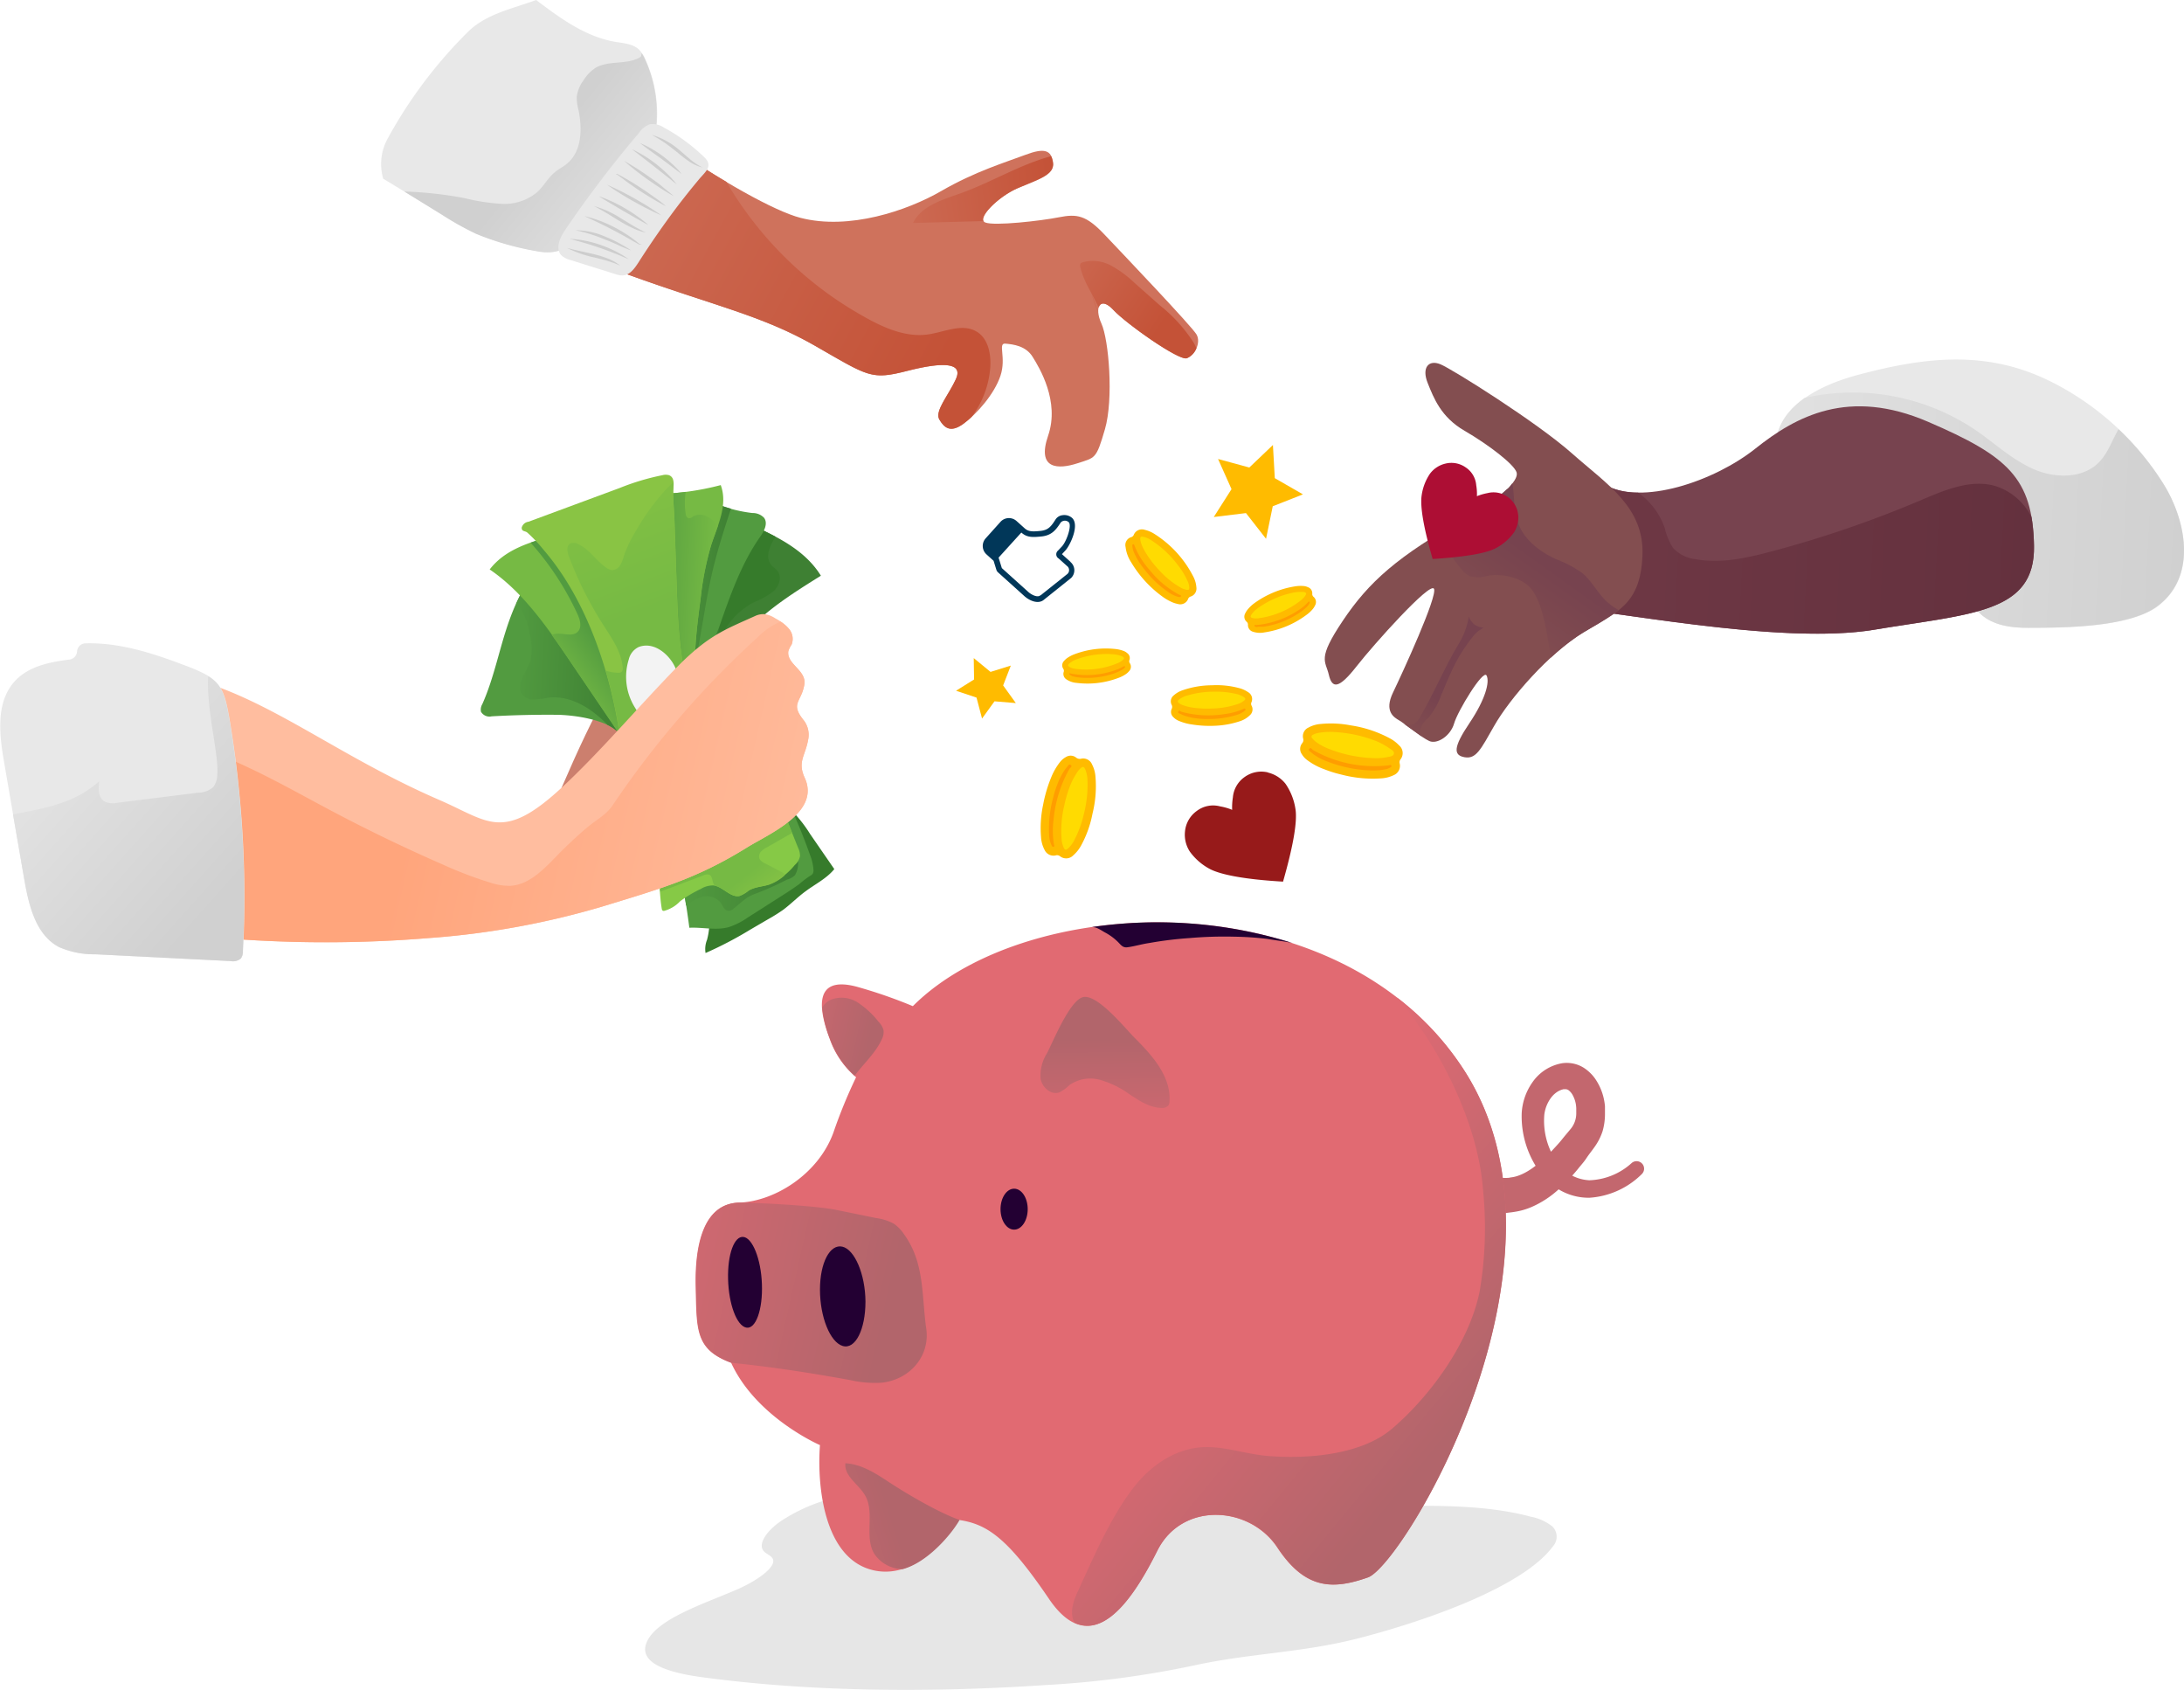 <svg id="Layer_1" data-name="Layer 1" xmlns="http://www.w3.org/2000/svg" xmlns:xlink="http://www.w3.org/1999/xlink" viewBox="0 0 384.05 297.12"><defs><style>.cls-1{fill:#e6e6e6;}.cls-2{fill:#c3676e;}.cls-3{fill:#e16a72;}.cls-4{fill:url(#linear-gradient);}.cls-5{fill:url(#linear-gradient-2);}.cls-6{fill:url(#linear-gradient-3);}.cls-7{fill:url(#linear-gradient-4);}.cls-8{fill:url(#linear-gradient-5);}.cls-9{fill:#230033;}.cls-10{fill:#e8e8e8;}.cls-11{fill:url(#linear-gradient-6);}.cls-12{fill:#77434f;}.cls-13{fill:url(#linear-gradient-7);}.cls-14{fill:#834e50;}.cls-15{fill:url(#linear-gradient-8);}.cls-16{fill:#cc7f6e;}.cls-17{fill:#529b40;}.cls-18{fill:url(#linear-gradient-9);}.cls-19{fill:#3e8033;}.cls-20{fill:#367b2b;}.cls-21{fill:url(#linear-gradient-10);}.cls-22{fill:#76ba44;}.cls-23{fill:url(#linear-gradient-11);}.cls-24{fill:url(#linear-gradient-12);}.cls-25{fill:#89c444;}.cls-26{fill:url(#linear-gradient-13);}.cls-27{fill:#f3f3f3;}.cls-28{fill:url(#linear-gradient-14);}.cls-29{fill:#86c946;}.cls-30{fill:url(#linear-gradient-15);}.cls-31{fill:#ffbd9f;}.cls-32{fill:url(#linear-gradient-16);}.cls-33{fill:#fb0;}.cls-34{fill:#ffdb01;}.cls-35{fill:#ff9d00;}.cls-36{fill:#013759;}.cls-37{fill:#971a1a;}.cls-38{fill:#cf725c;}.cls-39{fill:url(#linear-gradient-17);}.cls-40{fill:url(#linear-gradient-18);}.cls-41{fill:url(#linear-gradient-19);}.cls-42{fill:url(#linear-gradient-20);}.cls-43{fill:url(#linear-gradient-21);}.cls-44{fill:url(#linear-gradient-22);}.cls-45{fill:#cdcdcd;}.cls-46{fill:#ad0e34;}.cls-47{fill:url(#linear-gradient-23);}.cls-48{fill:url(#linear-gradient-24);}</style><linearGradient id="linear-gradient" x1="211.7" y1="226.61" x2="253.77" y2="261.17" gradientUnits="userSpaceOnUse"><stop offset="0" stop-color="#df6a73"/><stop offset="1" stop-color="#b2656b"/></linearGradient><linearGradient id="linear-gradient-2" x1="126.4" y1="279.99" x2="159.77" y2="269.2" xlink:href="#linear-gradient"/><linearGradient id="linear-gradient-3" x1="104.02" y1="221.28" x2="159.31" y2="233.72" xlink:href="#linear-gradient"/><linearGradient id="linear-gradient-4" x1="197.76" y1="209.77" x2="197.43" y2="186.22" xlink:href="#linear-gradient"/><linearGradient id="linear-gradient-5" x1="133.24" y1="181.39" x2="156.14" y2="186.62" xlink:href="#linear-gradient"/><linearGradient id="linear-gradient-6" x1="308.68" y1="42.83" x2="381.32" y2="42.83" gradientTransform="translate(8.99 33.04) rotate(2.96)" gradientUnits="userSpaceOnUse"><stop offset="0" stop-color="#e1e1e1"/><stop offset="1" stop-color="#d0d0d0"/></linearGradient><linearGradient id="linear-gradient-7" x1="264.1" y1="51.81" x2="354.94" y2="51.81" gradientTransform="translate(8.99 33.04) rotate(2.96)" gradientUnits="userSpaceOnUse"><stop offset="0" stop-color="#703946"/><stop offset="1" stop-color="#64313e"/></linearGradient><linearGradient id="linear-gradient-8" x1="259.53" y1="68.21" x2="268.01" y2="54.95" gradientTransform="translate(8.99 33.04) rotate(2.96)" gradientUnits="userSpaceOnUse"><stop offset="0" stop-color="#834e50"/><stop offset="1" stop-color="#77434f"/></linearGradient><linearGradient id="linear-gradient-9" x1="88.84" y1="78.34" x2="107.74" y2="78.34" gradientTransform="translate(8.99 33.04) rotate(2.96)" gradientUnits="userSpaceOnUse"><stop offset="0" stop-color="#529b40"/><stop offset="1" stop-color="#3e8033"/></linearGradient><linearGradient id="linear-gradient-10" x1="115.14" y1="68.03" x2="125.75" y2="68.03" xlink:href="#linear-gradient-9"/><linearGradient id="linear-gradient-11" x1="103.75" y1="77.34" x2="95.83" y2="83.84" gradientTransform="translate(8.99 33.04) rotate(2.96)" gradientUnits="userSpaceOnUse"><stop offset="0" stop-color="#529b40"/><stop offset="1" stop-color="#76ba44"/></linearGradient><linearGradient id="linear-gradient-12" x1="110.72" y1="70.17" x2="123.57" y2="70.17" xlink:href="#linear-gradient-11"/><linearGradient id="linear-gradient-13" x1="97.53" y1="40.23" x2="111.79" y2="72.43" gradientTransform="translate(8.99 33.04) rotate(2.96)" gradientUnits="userSpaceOnUse"><stop offset="0" stop-color="#89c444"/><stop offset="1" stop-color="#76ba44"/></linearGradient><linearGradient id="linear-gradient-14" x1="120.76" y1="116.7" x2="140.8" y2="116.7" xlink:href="#linear-gradient-9"/><linearGradient id="linear-gradient-15" x1="135.6" y1="123.07" x2="131.23" y2="118.07" xlink:href="#linear-gradient-13"/><linearGradient id="linear-gradient-16" x1="150" y1="114.44" x2="73.66" y2="101.28" gradientTransform="translate(8.99 33.04) rotate(2.96)" gradientUnits="userSpaceOnUse"><stop offset="0" stop-color="#ffbd9f"/><stop offset="1" stop-color="#ffa57c"/></linearGradient><linearGradient id="linear-gradient-17" x1="90.1" y1="154.44" x2="138.12" y2="190.77" gradientTransform="translate(3.53 -99.49) rotate(-8.45)" gradientUnits="userSpaceOnUse"><stop offset="0" stop-color="#cc6952"/><stop offset="1" stop-color="#c45237"/></linearGradient><linearGradient id="linear-gradient-18" x1="160.05" y1="176.51" x2="176.12" y2="190.91" xlink:href="#linear-gradient-17"/><linearGradient id="linear-gradient-19" x1="162.34" y1="173.95" x2="178.41" y2="188.36" xlink:href="#linear-gradient-17"/><linearGradient id="linear-gradient-20" x1="159.35" y1="177.28" x2="175.43" y2="191.69" xlink:href="#linear-gradient-17"/><linearGradient id="linear-gradient-21" x1="137.64" y1="161.02" x2="163.51" y2="161.02" xlink:href="#linear-gradient-17"/><linearGradient id="linear-gradient-22" x1="106.36" y1="2.74" x2="90.24" y2="-9.07" xlink:href="#linear-gradient-6"/><linearGradient id="linear-gradient-23" x1="246.94" y1="87.36" x2="250.68" y2="79.96" xlink:href="#linear-gradient-8"/><linearGradient id="linear-gradient-24" x1="12.75" y1="103.51" x2="40.42" y2="125.75" xlink:href="#linear-gradient-6"/></defs><title>getting-paid</title><path class="cls-1" d="M152.49,266.29q-1.46.31-2.9,0.7a30.19,30.19,0,0,0-9.15,4.09c-2.56,1.83-4,4.1-2.8,5.27,0.48,0.48,1.34.76,1.55,1.36,0.51,1.44-2.91,3.79-6.12,5.21-5.78,2.55-14.58,5.25-16.17,9.57-1.37,3.75,4.62,5.28,10.24,6,18.51,2.46,39,2.73,60.17,1.31a169.85,169.85,0,0,0,25.89-3.43c10-2.18,18.89-2.21,28.83-4.75s28.66-8.57,34.29-16.17a2.53,2.53,0,0,0-.09-3.53,8.82,8.82,0,0,0-3.8-1.71c-7.25-1.93-15.31-2-24.22-1.87-7.93.09-15.2-1.19-23.08-1.44-7.32-.24-15.36.16-22.49-0.42-7.69-.62-14.71-1.82-23.2-1.7C171.85,264.92,161.83,264.32,152.49,266.29Z" transform="translate(-3.26 -3.58)"/><path class="cls-2" d="M291.95,210a14.39,14.39,0,0,1-9.14,4.14,10.14,10.14,0,0,1-5.24-1.34,11.71,11.71,0,0,1-3.89-3.68,16.59,16.59,0,0,1-2.83-9.89,10.37,10.37,0,0,1,1.89-5.39,8,8,0,0,1,5.25-3.35,5.65,5.65,0,0,1,3.73.78,7.29,7.29,0,0,1,2.36,2.44,9.88,9.88,0,0,1,1.16,2.82,11.06,11.06,0,0,1,.25,1.52l0,0.8v0.64a10.84,10.84,0,0,1-.42,2.95,10.13,10.13,0,0,1-1.4,2.76c-0.54.77-1,1.31-1.45,2s-1,1.26-1.49,1.89a32.79,32.79,0,0,1-3.47,3.65,17.2,17.2,0,0,1-4.61,3,12,12,0,0,1-2.92.86c-0.57.1-.87,0.12-1.3,0.18s-0.84.09-1.29,0.12a11.38,11.38,0,0,1-6.18-1.09l-0.19-.1a3.25,3.25,0,1,1,3-5.76l0.31,0.19a5.12,5.12,0,0,0,2.77.52c0.32,0,.66,0,1,0s0.8,0,1-.08a5.89,5.89,0,0,0,1.51-.36c2.1-.76,4.24-2.64,6.17-4.74,0.49-.53,1-1.08,1.45-1.65s1-1.2,1.38-1.67a4.28,4.28,0,0,0,1.08-2.87l0-.52v-0.36a6.25,6.25,0,0,0-.08-0.76,5.09,5.09,0,0,0-.5-1.46,2.76,2.76,0,0,0-.73-0.92,1,1,0,0,0-.68-0.21l-0.24,0-0.33.09a4.35,4.35,0,0,0-.64.29,4.27,4.27,0,0,0-1.14,1,6.22,6.22,0,0,0-1.28,3.13,12.83,12.83,0,0,0,1.79,7.64,7.41,7.41,0,0,0,6.12,3.86,11.6,11.6,0,0,0,7.42-3A1.31,1.31,0,0,1,291.95,210Z" transform="translate(-3.26 -3.58)"/><path class="cls-3" d="M163.78,180.46c20.41-20.41,75.51-22.22,97,11.38s-10.84,86.9-17,89.06-11,2.17-15.9-5.24-16.8-8.13-21.14.54-11.41,19.63-19,8.49c-7.23-10.66-10.84-13.19-15.9-13.91,0,0-6.32,10.84-15,8.85s-9.94-14.81-9.39-22c0,0-11.2-4.84-15.62-14.47-6.34-2.35-6.06-5.76-6.24-13.35s1.45-14.63,7.59-14.81,13.91-4.88,16.62-12.28a89,89,0,0,1,4-9.76,15.56,15.56,0,0,1-4.62-6.69c-3.48-9.29.1-10.48,4.8-9.21A85.42,85.42,0,0,1,163.78,180.46Z" transform="translate(-3.26 -3.58)"/><path class="cls-4" d="M260.8,191.84a50.91,50.91,0,0,0-11.88-12.9c7.6,8.79,14.28,22.24,15.13,33.84a66.67,66.67,0,0,1-.58,17.73c-1.76,8.91-8.52,18.34-15.43,24.24-5.36,4.58-14.78,5.36-21.81,4.79-4-.32-7.86-1.83-11.84-1.52-4.77.38-9,3.4-11.92,7.22-4.09,5.41-6.89,12.07-9.71,18.18-0.73,1.58-1.34,3.39-.75,5a3.49,3.49,0,0,0,.23.45c5.83,2.68,11.08-5.74,14.55-12.69,4.34-8.67,16.26-7.95,21.14-.54s9.76,7.41,15.9,5.24S282.29,225.44,260.8,191.84Z" transform="translate(-3.26 -3.58)"/><path class="cls-5" d="M162,279.43c4.23-1.11,8.45-5.93,10-8.64-3.84-1.36-9.53-4.75-12.49-6.7-2.33-1.54-4.81-3.12-7.59-3.27-0.26,2.27,2.35,3.7,3.48,5.68,1.71,3-.17,7.15,1.55,10.16A6.08,6.08,0,0,0,162,279.43Z" transform="translate(-3.26 -3.58)"/><path class="cls-6" d="M160.46,218.72a9,9,0,0,0-3.1-1l-6.84-1.4c-4.49-.92-16.1-1.36-17.27-1.32-6.14.18-7.77,7.23-7.59,14.81s-0.1,11,6.24,13.35l0,0,0.55,0.06c6.87,0.71,13.58,1.75,20.41,3a19.4,19.4,0,0,0,5.42.44c5-.53,8.55-4.7,7.86-9.5-0.83-5.78-.25-11.5-3.86-16.53A7,7,0,0,0,160.46,218.72Z" transform="translate(-3.26 -3.58)"/><path class="cls-7" d="M187.39,188.71a7.41,7.41,0,0,0-1.15,4.48c0.26,1.55,1.87,3,3.35,2.41a7,7,0,0,0,1.72-1.26,6.44,6.44,0,0,1,5.43-.91,16.56,16.56,0,0,1,5.09,2.49c1.76,1.16,3.63,2.43,5.73,2.43a1.37,1.37,0,0,0,1.16-.44,1.41,1.41,0,0,0,.19-0.73c0.29-4.38-3.05-8.07-6.16-11.18-1.59-1.59-6.6-7.83-9.1-7.11C191.31,179.58,188.45,186.67,187.39,188.71Z" transform="translate(-3.26 -3.58)"/><path class="cls-8" d="M157.73,183.18a15.46,15.46,0,0,0-3.64-3.36,5.23,5.23,0,0,0-4.76-.48,3.67,3.67,0,0,0-1.48,1.32,19.44,19.44,0,0,0,1.38,5.58,16,16,0,0,0,4.32,6.44c1.58-2.12,3.63-3.93,4.74-6.32a2.83,2.83,0,0,0,.34-1.65A3.32,3.32,0,0,0,157.73,183.18Z" transform="translate(-3.26 -3.58)"/><path class="cls-9" d="M195.12,166.58c0.95-.14,1.82.61,2.59,1a9.68,9.68,0,0,1,2.07,1.53c0.59,0.57.88,1.11,1.74,1,1.27-.17,2.49-0.55,3.78-0.74a66.49,66.49,0,0,1,7.15-.88,70.85,70.85,0,0,1,7.9-.24,54.53,54.53,0,0,1,5.77.39c1.46,0.26,2.94.41,4.38,0.71A79.29,79.29,0,0,0,195.12,166.58Z" transform="translate(-3.26 -3.58)"/><ellipse class="cls-9" cx="178.33" cy="212.57" rx="2.39" ry="3.6"/><path class="cls-9" d="M137.24,229.31c0.17,4.5-1.08,8-2.76,7.66s-3.08-4.14-3.19-8.52,1.09-7.6,2.69-7.42S137.08,224.89,137.24,229.31Z" transform="translate(-3.26 -3.58)"/><path class="cls-9" d="M155.45,232.38c0,4.94-1.78,8.48-4,7.82s-4-5.11-4-9.9,1.78-8.05,3.93-7.56S155.41,227.54,155.45,232.38Z" transform="translate(-3.26 -3.58)"/><path class="cls-10" d="M315.58,81.37c0.62-6.6,7.94-10.16,14.34-11.87,12-3.21,22.88-4.46,34.21,1.28A49.54,49.54,0,0,1,383.7,88.63c3.89,6.26,6.07,16.21-1,21.54-5,3.72-16.39,3.76-22.2,3.8-2.9,0-6-.22-8.32-1.93s-3.47-5.36-1.6-7.58" transform="translate(-3.26 -3.58)"/><path class="cls-11" d="M352.13,112c2.34,1.71,5.42,2,8.32,1.93,5.81,0,17.24-.07,22.2-3.8,7.11-5.34,4.94-15.28,1-21.54a48.48,48.48,0,0,0-7.85-9.56c-1.11,1.91-1.84,4.14-3.37,5.74-2.85,3-7.76,2.94-11.55,1.29s-6.85-4.56-10.25-6.89a38.57,38.57,0,0,0-30-5.65c-2.75,1.94-4.77,4.49-5.08,7.82l34.94,23.09C348.66,106.68,349.79,110.33,352.13,112Z" transform="translate(-3.26 -3.58)"/><path class="cls-12" d="M274,109.92c11.64,0.67,41.93,7.19,58.93,4.35s28.23-2.87,28-14.77-4.61-15.73-18.6-21.76-23.23-1-30.4,4.71-20.06,10.14-26.6,6.27S262.52,94.68,274,109.92Z" transform="translate(-3.26 -3.58)"/><path class="cls-13" d="M274,109.92c11.64,0.67,41.93,7.19,58.93,4.35s28.23-2.87,28-14.77a33.72,33.72,0,0,0-.43-5,10.74,10.74,0,0,0-6.38-5.48c-4.32-1.24-8.84.7-13,2.46a195.19,195.19,0,0,1-26.38,9.05c-4.36,1.16-8.92,2.17-13.35,1.35a6.33,6.33,0,0,1-3.95-2A11.21,11.21,0,0,1,296,96.41a12.62,12.62,0,0,0-4.7-6.23,12,12,0,0,1-6-1.45C278.79,84.85,262.52,94.68,274,109.92Z" transform="translate(-3.26 -3.58)"/><path class="cls-14" d="M261.11,94.56c-12.12,6.8-17.14,11.32-21.71,18.13s-3.05,7-2.47,9.51,1.78,2.48,4.88-1.48,12.92-14.89,13.61-13.64-5.59,14.9-7.2,18.24,0.18,4.38,1.08,4.9,3.91,3,5.29,3.63,3.75-.9,4.37-3.08,5.1-9.54,5.7-8.45-0.16,4.16-3,8.38-2.86,5.65-.85,6,2.82-1.33,5.2-5.52c2.72-4.79,9.66-12.78,15.7-16.43s10-4.93,10.37-13.48-6.27-12.55-12.41-18-21-14.78-23.11-15.65-3.32.62-2.25,3.28,2.33,6,6.49,8.41,8.78,5.93,9.16,7.35S267.3,91.08,261.11,94.56Z" transform="translate(-3.26 -3.58)"/><path class="cls-15" d="M287.87,110.82h0a11.29,11.29,0,0,1-2-1.42c-1.67-1.51-2.66-3.67-4.4-5.1a21,21,0,0,0-4.66-2.45c-2.92-1.36-5.7-3.52-6.69-6.58-0.69-2.15-.53-4.56-0.91-6.73l-0.16.2-0.28.44a0.78,0.78,0,0,1-.52.41,35.52,35.52,0,0,1-7.12,5c-1.67.94-3.2,1.83-4.62,2.7a11.06,11.06,0,0,0,.55,1.52,22.12,22.12,0,0,0,2.94,4.53,4.54,4.54,0,0,0,1.81,1.58,6.29,6.29,0,0,0,3.19-.14c2.47-.39,6,0.33,7.61,2.43s2.32,5.74,2.78,8.43c0.2,1.18.38,2.37,0.56,3.56h0c0.44-.4.88-0.79,1.32-1.17l0.4-.34,0.94-.76,0.46-.36,0.93-.68,0.42-.3c0.44-.3.88-0.59,1.31-0.85l1.52-.9A39.59,39.59,0,0,0,287.87,110.82Z" transform="translate(-3.26 -3.58)"/><path class="cls-16" d="M102,142.1c5.77-13.36,10.95-23.58,16-25.85s1.62,6.06-5.08,21.74S102,142.1,102,142.1Z" transform="translate(-3.26 -3.58)"/><path class="cls-17" d="M111.75,132.12c-2.28-2.12-7.7-2.85-10.61-2.88q-5.72-.05-11.41.27a1.72,1.72,0,0,1-1.89-.81,1.88,1.88,0,0,1,.23-1.33c2.08-4.63,3-9.82,4.73-14.67s4.34-9.57,8.66-11.74" transform="translate(-3.26 -3.58)"/><path class="cls-18" d="M101.47,101C98,102.68,95.66,106,94,109.75a6.37,6.37,0,0,1,1.31,1.76,14.32,14.32,0,0,1,1.13,3.73,9.64,9.64,0,0,1,.14,4.27c-0.39,1.48-1.42,2.73-1.79,4.21a2.5,2.5,0,0,0,0,1.47A2.42,2.42,0,0,0,97,126.55a17.21,17.21,0,0,0,2.74-.33c3.13-.36,6.22,1.15,8.63,3.19,0.6,0.51,1.17,1,1.72,1.61a6.82,6.82,0,0,1,1.67,1.09Z" transform="translate(-3.26 -3.58)"/><path class="cls-19" d="M135.21,95.79c4.65,2.1,9.6,4.46,12.4,9-4.55,2.84-9.14,5.71-12.9,9.65a24.26,24.26,0,0,0-7,14.92l-15.54-3.74" transform="translate(-3.26 -3.58)"/><path class="cls-20" d="M139.37,107.44c1-.94,1.42-2.62.51-3.62-0.28-.3-0.64-0.51-0.92-0.81a2.6,2.6,0,0,1-.59-2.08,6.1,6.1,0,0,1,.75-2.1c0.16-.31.34-0.6,0.51-0.9-1.45-.78-2.95-1.48-4.42-2.14l-5.27,6.83-0.36,14.21a12.78,12.78,0,0,1,6.29-7.39A13.6,13.6,0,0,0,139.37,107.44Z" transform="translate(-3.26 -3.58)"/><path class="cls-17" d="M126.7,91a25.08,25.08,0,0,0,8.87,2.77,2.73,2.73,0,0,1,2.05.84c0.73,1,0,2.36-.68,3.32-3.31,4.7-5.29,10.36-7.24,15.95a27.25,27.25,0,0,0-2,8.92,21.55,21.55,0,0,0,.7,5,40.73,40.73,0,0,0,3,8.22l-7.89,3.37L112.3,107.56" transform="translate(-3.26 -3.58)"/><path class="cls-21" d="M124.86,122.62c1.6-6,2.2-12.16,3.59-18.18,0.89-3.88,2.1-7.67,3.35-11.44a25.53,25.53,0,0,1-4.89-1.91,20,20,0,0,0-6.3,13,35.52,35.52,0,0,0,.11,5.37,88.88,88.88,0,0,0,1.14,9.39,9.91,9.91,0,0,0,1.24,3.66,1.75,1.75,0,0,0,.68.67,0.76,0.76,0,0,0,.89-0.14A1.14,1.14,0,0,0,124.86,122.62Z" transform="translate(-3.26 -3.58)"/><path class="cls-22" d="M126.14,129.33a52.67,52.67,0,0,1-7.16-23.1c-0.36-5.47-.7-10.35-2.83-15.45-4.3,3.78-9.9,5.4-15.35,6.91-4.28,1.18-8.66,2.41-11.43,6,6,4.08,10.3,10.42,14.48,16.6l8,11.8" transform="translate(-3.26 -3.58)"/><path class="cls-23" d="M124.14,129.72q0.47-1.25.81-2.55a52.68,52.68,0,0,1-6-20.95,62.44,62.44,0,0,0-1.42-11.15A44.37,44.37,0,0,0,113.07,93c-3.73,2.27-8.05,3.52-12.28,4.69-1.42.39-2.85,0.8-4.23,1.29a50.3,50.3,0,0,1,8.23,12.53c0.46,1,.84,2.29.09,3.1-1,1.12-3,0-4.44.51-0.06,0-.11.06-0.16,0.09,1.22,1.69,2.39,3.41,3.55,5.13l8,11.8Z" transform="translate(-3.26 -3.58)"/><path class="cls-22" d="M116.89,90.44A48.39,48.39,0,0,0,130,88.86c1.29,3.48-.53,7.08-1.65,10.46a53.15,53.15,0,0,0-1.89,9.56c-1.12,8.29-2.13,17.3,1.68,25l-10.46,5.86" transform="translate(-3.26 -3.58)"/><path class="cls-24" d="M127.51,94.34a2.58,2.58,0,0,0-2.42.06,1.08,1.08,0,0,1-.74.3,0.83,0.83,0,0,1-.5-0.75,11.55,11.55,0,0,1,0-3.9,48.72,48.72,0,0,1-6.94.4l0.58,37.68a16.78,16.78,0,0,0,5-.79,18.51,18.51,0,0,0,3.3-1.26c-0.81-5.63-.1-11.57.65-17.19a53.15,53.15,0,0,1,1.89-9.56c0.36-1.08.78-2.18,1.16-3.29l0-.07A5.55,5.55,0,0,0,127.51,94.34Z" transform="translate(-3.26 -3.58)"/><path class="cls-25" d="M116.78,135.39a31.34,31.34,0,0,0,11.24-2.2c-5-7.67-5.46-17.4-5.76-26.5l-0.38-11.32c-0.06-1.77-.23-3.57-0.24-5.33,0-.94.43-2.45-0.73-2.92a2.16,2.16,0,0,0-1.17,0,42,42,0,0,0-7.54,2.26l-16,5.92A1.41,1.41,0,0,0,95,96.34c0,0.75.6,0.52,1,.88a26.75,26.75,0,0,1,2.9,3.08c11.87,13.85,13.61,34.87,13.61,34.87" transform="translate(-3.26 -3.58)"/><path class="cls-26" d="M122.25,106.69l-0.38-11.32c-0.06-1.77-.23-3.57-0.24-5.33,0-.48.11-1.12,0.06-1.69a18.23,18.23,0,0,0-1.44,1.41,41.25,41.25,0,0,0-5.34,7.45,21.39,21.39,0,0,0-1.93,4.07,6.8,6.8,0,0,1-.66,1.66,1.71,1.71,0,0,1-1.48.86,2.45,2.45,0,0,1-1.18-.57c-1.72-1.26-2.77-3.1-4.75-4a1.59,1.59,0,0,0-1.33-.14c-0.76.37-.59,1.49-0.29,2.28a65.28,65.28,0,0,0,6.09,12.13c1.49,2.32,3.18,4.7,3.38,7.46a0.87,0.87,0,0,1-.19.74,0.86,0.86,0,0,1-.57.15,6.49,6.49,0,0,1-2.24-.39,76.05,76.05,0,0,1,2.78,13.73l4.23,0.22a31.34,31.34,0,0,0,11.24-2.2C123,125.52,122.55,115.79,122.25,106.69Z" transform="translate(-3.26 -3.58)"/><path class="cls-27" d="M115.58,117.32a3.22,3.22,0,0,0-1.75,2.19,10.19,10.19,0,0,0,1.14,8.55,6.46,6.46,0,0,0,2.27,2.27,4,4,0,0,0,3.27.33,3.78,3.78,0,0,0,2.07-2.35c0.76-2.15.24-4.48-.34-6.69S118.68,116.15,115.58,117.32Z" transform="translate(-3.26 -3.58)"/><path class="cls-20" d="M141.37,145a24.27,24.27,0,0,1,4.36,5.22l4.24,6.15c-1.36,1.66-3.31,2.6-5,3.86-1.39,1-2.63,2.28-4,3.3a30.65,30.65,0,0,1-2.64,1.65L135.21,167a66.45,66.45,0,0,1-7.88,4.12,4.32,4.32,0,0,1,.26-2.32,12.59,12.59,0,0,0,.3-5" transform="translate(-3.26 -3.58)"/><path class="cls-17" d="M123.37,159.41q0.64,3.62,1.11,7.27c2.3-.12,4.69.5,6.89-0.1a12.7,12.7,0,0,0,3.41-1.72l6.79-4.33c0.75-.48,1.5-1,2.2-1.5a18.58,18.58,0,0,1,1.9-1.45,1.32,1.32,0,0,0,.53-0.44,1.22,1.22,0,0,0,.11-0.62,8.69,8.69,0,0,0-.62-2.67q-1.24-3.51-2.74-6.91a3.61,3.61,0,0,0-1.53-2" transform="translate(-3.26 -3.58)"/><path class="cls-28" d="M141.75,152.78a30.47,30.47,0,0,0-2.66-2.58,7.92,7.92,0,0,0-2.74-1.2l-13,10.41q0.3,1.7.56,3.4a7.61,7.61,0,0,1,2.55-1.49,3.22,3.22,0,0,1,3.51.93c0.21,0.3.36,0.64,0.57,0.94a1.15,1.15,0,0,0,.91.53,1.53,1.53,0,0,0,.86-0.44l1.45-1.21a8.53,8.53,0,0,1,1.09-.81,9.29,9.29,0,0,1,1.42-.63q1.83-.7,3.61-1.54,0.89-.42,1.76-0.87a3.22,3.22,0,0,0,1.41-.78,4.15,4.15,0,0,0,.55-2.33C143.47,154.11,142.43,153.41,141.75,152.78Z" transform="translate(-3.26 -3.58)"/><path class="cls-29" d="M115.51,137.19a15.36,15.36,0,0,1,2,5.19c0.16,0.82.25,1.65,0.33,2.48,0.52,4.92,1,9.84,1.41,14.77,0.09,1.22.17,2.44,0.37,3.65a0.6,0.6,0,0,0,.19.41,0.44,0.44,0,0,0,.31,0,6,6,0,0,0,2.73-1.66,20.35,20.35,0,0,1,3.62-2.16,4.08,4.08,0,0,1,2.24-.63c1.63,0.18,3,2.22,4.59,1.84a5.92,5.92,0,0,0,1.57-.94c1.08-.66,2.42-0.67,3.62-1.06a11.79,11.79,0,0,0,4.53-3.43,2.73,2.73,0,0,0,.92-1.58,3.24,3.24,0,0,0-.33-1.43l-3.38-8.42c-0.15-.38-0.48-0.85-0.81-0.68" transform="translate(-3.26 -3.58)"/><path class="cls-30" d="M138.12,152.54l4.44-2.53-2-5.09a60.28,60.28,0,0,0-21.75,8.61c0.19,2,.37,4.06.52,6.1,0,0.23,0,.47.06,0.7l0,0,7.6-2.87a1.29,1.29,0,0,1,1-.1c0.53,0.23.5,1,.71,1.5a1.64,1.64,0,0,0,.25.42c1.57,0.29,2.91,2.17,4.43,1.8a5.92,5.92,0,0,0,1.57-.94c1.08-.66,2.42-0.67,3.62-1.06a7.92,7.92,0,0,0,2.66-1.6,0.35,0.35,0,0,0,0-.07,0.69,0.69,0,0,0-.45-0.49l-3.07-1.6a1.85,1.85,0,0,1-.88-0.73,1.25,1.25,0,0,1,.23-1.28A3.66,3.66,0,0,1,138.12,152.54Z" transform="translate(-3.26 -3.58)"/><path class="cls-31" d="M10.92,163.4s28.75,8.29,67.61,5.1A143.83,143.83,0,0,0,109,163c10.07-3.09,16.66-4.87,25.61-10.43,3.93-2.44,12.94-6.16,10.16-12.24-1.3-2.84.08-3.83,0.59-6.66a4.19,4.19,0,0,0-.71-3.39c-2.53-3.08-.47-3.2.05-6.35,0.42-2.53-3.16-3.57-2.81-5.87a4.55,4.55,0,0,1,.58-1.18,2.74,2.74,0,0,0-.5-2.78,8.07,8.07,0,0,0-2.35-1.8,4.56,4.56,0,0,0-1.88-.75,3.44,3.44,0,0,0-1.67.31c-5.29,2.4-8.24,3.36-13.87,9.11-6.35,6.48-13.57,15-20.26,21.16-10.3,9.51-12.83,5.8-21.38,2.1-25-10.83-38.28-26-61.56-22.16" transform="translate(-3.26 -3.58)"/><path class="cls-32" d="M78.53,168.5A143.83,143.83,0,0,0,109,163c10.07-3.09,16.66-4.87,25.61-10.43,3.93-2.44,12.94-6.16,10.16-12.24-1.3-2.84.08-3.83,0.59-6.66a4.19,4.19,0,0,0-.71-3.39c-2.53-3.08-.47-3.2.05-6.35,0.42-2.53-3.16-3.57-2.81-5.87a4.55,4.55,0,0,1,.58-1.18,2.74,2.74,0,0,0-.5-2.78,5.89,5.89,0,0,0-1.43-1.23l-0.05,0a12.41,12.41,0,0,0-4,2.75A163,163,0,0,0,111,145.14c-1.13,1.68-2.87,2.56-4.4,3.83a74.82,74.82,0,0,0-5.51,5.16c-2.3,2.35-4.82,5-8.11,5.18a10.66,10.66,0,0,1-3.46-.55A70.08,70.08,0,0,1,81,155.51q-9.81-4.29-19.29-9.3c-7.37-3.9-14.62-8.14-22.49-10.9l-7.74,2.17c0.36,5.45-.58,10.9-0.66,16.36-0.07,4.78.62,9.8,3.13,13.8A222.83,222.83,0,0,0,78.53,168.5Z" transform="translate(-3.26 -3.58)"/><path class="cls-33" d="M232.46,106.6a2.16,2.16,0,0,1,.8.21,1.13,1.13,0,0,1,.76,1.14,0.63,0.63,0,0,0,.22.55,1.19,1.19,0,0,1,.27,1.51,3,3,0,0,1-.49.74,5.86,5.86,0,0,1-1,.91,16.41,16.41,0,0,1-7.44,3.1,3.89,3.89,0,0,1-1.95-.11,1.22,1.22,0,0,1-.92-1.23,0.65,0.65,0,0,0-.24-0.54,1.18,1.18,0,0,1-.25-1.45,3.26,3.26,0,0,1,.56-0.84,6.19,6.19,0,0,1,1-.93,16.65,16.65,0,0,1,7.22-3A6.07,6.07,0,0,1,232.46,106.6Z" transform="translate(-3.26 -3.58)"/><path class="cls-34" d="M232.35,107.64a6.52,6.52,0,0,0-1.8.15,16.25,16.25,0,0,0-5.85,2.53,4.83,4.83,0,0,0-1.38,1.3c-0.24.37-.17,0.53,0.25,0.62a3.17,3.17,0,0,0,1.2,0,15.29,15.29,0,0,0,7.26-3.13,3.43,3.43,0,0,0,.74-0.78c0.29-.43.23-0.57-0.27-0.69Z" transform="translate(-3.26 -3.58)"/><path class="cls-35" d="M224.5,113.76c0.26,0,.61,0,0.94,0a15.43,15.43,0,0,0,6.7-2.71,9.3,9.3,0,0,0,.92-0.78,2.09,2.09,0,0,0,.46-0.61,0.23,0.23,0,0,0,0-.29c-0.11-.09-0.19,0-0.26.09a6.94,6.94,0,0,1-1.1,1,16.05,16.05,0,0,1-7.93,3c-0.13,0-.35-0.08-0.37.11s0.23,0.19.37,0.25A1.88,1.88,0,0,0,224.5,113.76Z" transform="translate(-3.26 -3.58)"/><path class="cls-33" d="M200.8,118a2,2,0,0,1,.67.39,1.06,1.06,0,0,1,.4,1.22,0.59,0.59,0,0,0,.06.55,1.12,1.12,0,0,1-.14,1.43,2.81,2.81,0,0,1-.63.55,5.49,5.49,0,0,1-1.11.57,15.38,15.38,0,0,1-7.49.92,3.65,3.65,0,0,1-1.73-.59,1.14,1.14,0,0,1-.52-1.34,0.61,0.61,0,0,0-.08-0.55,1.1,1.1,0,0,1,.14-1.38,3.05,3.05,0,0,1,.72-0.62,5.8,5.8,0,0,1,1.18-.58,15.61,15.61,0,0,1,7.27-.88A5.69,5.69,0,0,1,200.8,118Z" transform="translate(-3.26 -3.58)"/><path class="cls-34" d="M200.44,118.9a6.11,6.11,0,0,0-1.66-.32,15.23,15.23,0,0,0-5.92.81,4.53,4.53,0,0,0-1.57.83c-0.31.27-.29,0.43,0.07,0.63a3,3,0,0,0,1.08.32,14.33,14.33,0,0,0,7.34-1,3.22,3.22,0,0,0,.87-0.52c0.37-.32.35-0.46-0.08-0.69Z" transform="translate(-3.26 -3.58)"/><path class="cls-35" d="M191.81,122.45c0.24,0.06.55,0.15,0.86,0.19a14.47,14.47,0,0,0,6.74-.76,8.72,8.72,0,0,0,1-.47A2,2,0,0,0,201,121a0.21,0.21,0,0,0,.08-0.26c-0.07-.11-0.18,0-0.26,0a6.51,6.51,0,0,1-1.24.58,15,15,0,0,1-7.91.69c-0.12,0-.3-0.16-0.36,0s0.16,0.23.27,0.32A1.76,1.76,0,0,0,191.81,122.45Z" transform="translate(-3.26 -3.58)"/><path class="cls-33" d="M210.35,109.75a4.63,4.63,0,0,1-1.2-.41,8.65,8.65,0,0,1-1.48-.88,20.19,20.19,0,0,1-5.48-6,6.32,6.32,0,0,1-1-2.72A1.44,1.44,0,0,1,202.22,98a0.73,0.73,0,0,0,.41-0.39,1.54,1.54,0,0,1,1.92-.89,5.47,5.47,0,0,1,1.72.73,19.15,19.15,0,0,1,6.77,7.38,4.89,4.89,0,0,1,.6,2,1.47,1.47,0,0,1-1,1.62,0.69,0.69,0,0,0-.43.36A1.48,1.48,0,0,1,210.35,109.75Z" transform="translate(-3.26 -3.58)"/><path class="cls-34" d="M204.24,97.94c-0.39-.07-0.53.06-0.45,0.59a5.06,5.06,0,0,0,.6,1.61,17,17,0,0,0,2.65,3.62,15.17,15.17,0,0,0,3.75,3.07,3.32,3.32,0,0,0,1.11.43c0.39,0.06.5,0,.49-0.43a3.38,3.38,0,0,0-.35-1.22,13.08,13.08,0,0,0-1.74-2.79,17.86,17.86,0,0,0-4.65-4.3A3.88,3.88,0,0,0,204.24,97.94Z" transform="translate(-3.26 -3.58)"/><path class="cls-35" d="M210.49,108.52c0.15,0,.38.08,0.44-0.12s-0.17-.21-0.3-0.27a16.54,16.54,0,0,1-5.2-4.33,14.42,14.42,0,0,1-2.65-4.24c-0.05-.13-0.08-0.34-0.27-0.29s-0.13.25-.12,0.4a3.38,3.38,0,0,0,.3,1.08,12.6,12.6,0,0,0,1.76,2.86,18.06,18.06,0,0,0,4.58,4.27A4.94,4.94,0,0,0,210.49,108.52Z" transform="translate(-3.26 -3.58)"/><path class="cls-33" d="M212.86,130.94a8.89,8.89,0,0,1-2.39-.67,2.74,2.74,0,0,1-.92-0.66,1.23,1.23,0,0,1-.26-1.39,0.78,0.78,0,0,0,0-.73,1.34,1.34,0,0,1,.38-1.67,4.41,4.41,0,0,1,1.6-.91,15.94,15.94,0,0,1,5.12-.86,15.28,15.28,0,0,1,4.74.49,5,5,0,0,1,1.62.73,1.39,1.39,0,0,1,.56,1.8,0.67,0.67,0,0,0,.05.59,1.37,1.37,0,0,1-.35,1.69,4.38,4.38,0,0,1-1.66,1,15.85,15.85,0,0,1-4.48.82A19.68,19.68,0,0,1,212.86,130.94Z" transform="translate(-3.26 -3.58)"/><path class="cls-34" d="M213.17,128a17.44,17.44,0,0,0,3.1.14,15.17,15.17,0,0,0,4.55-.76,3.69,3.69,0,0,0,1.2-.62c0.29-.25.28-0.39,0-0.61a4,4,0,0,0-1.44-.59,15.37,15.37,0,0,0-3.9-.38,16.33,16.33,0,0,0-4.57.65,4.2,4.2,0,0,0-1.53.74c-0.29.24-.28,0.39,0,0.62a2.93,2.93,0,0,0,.9.43A8.75,8.75,0,0,0,213.17,128Z" transform="translate(-3.26 -3.58)"/><path class="cls-35" d="M213.59,129.86a13,13,0,0,0,2,.12,16.45,16.45,0,0,0,5.2-.74,3.66,3.66,0,0,0,1.32-.68c0.1-.09.26-0.19,0.12-0.35s-0.22,0-.32,0a11.46,11.46,0,0,1-3.29.9,17.93,17.93,0,0,1-7.56-.39c-0.19-.06-0.46-0.38-0.6-0.06s0.25,0.35.45,0.46a4,4,0,0,0,.52.23A9.64,9.64,0,0,0,213.59,129.86Z" transform="translate(-3.26 -3.58)"/><path class="cls-33" d="M188.11,140.24a11.1,11.1,0,0,1,1.54-2.68,3.42,3.42,0,0,1,1.08-.91,1.54,1.54,0,0,1,1.76.11,1,1,0,0,0,.89.2,1.68,1.68,0,0,1,1.91,1,5.51,5.51,0,0,1,.61,2.22,19.9,19.9,0,0,1-.53,6.45,19.08,19.08,0,0,1-2,5.59,6.3,6.3,0,0,1-1.38,1.73,1.73,1.73,0,0,1-2.36.13,0.84,0.84,0,0,0-.73-0.12,1.72,1.72,0,0,1-1.94-.94,5.47,5.47,0,0,1-.64-2.3,19.79,19.79,0,0,1,.37-5.67A24.57,24.57,0,0,1,188.11,140.24Z" transform="translate(-3.26 -3.58)"/><path class="cls-34" d="M191.52,141.51a21.77,21.77,0,0,0-1.12,3.71,18.93,18.93,0,0,0-.47,5.74,4.6,4.6,0,0,0,.38,1.64c0.21,0.43.38,0.46,0.75,0.15a5,5,0,0,0,1.16-1.57,19.19,19.19,0,0,0,1.66-4.6,20.39,20.39,0,0,0,.61-5.73,5.25,5.25,0,0,0-.42-2.08c-0.21-.42-0.39-0.46-0.76-0.16a3.65,3.65,0,0,0-.79,1A10.92,10.92,0,0,0,191.52,141.51Z" transform="translate(-3.26 -3.58)"/><path class="cls-35" d="M189.2,141.46a16.27,16.27,0,0,0-.75,2.38,20.54,20.54,0,0,0-.7,6.52,4.56,4.56,0,0,0,.42,1.81c0.07,0.14.15,0.37,0.38,0.26s0.08-.26.05-0.4a14.31,14.31,0,0,1-.08-4.26,22.38,22.38,0,0,1,2.78-9c0.12-.21.6-0.44,0.25-0.7s-0.5.2-.7,0.41a5,5,0,0,0-.43.56A12,12,0,0,0,189.2,141.46Z" transform="translate(-3.26 -3.58)"/><path class="cls-33" d="M236.2,138.84a11.51,11.51,0,0,1-3.13-1.68,3.48,3.48,0,0,1-.89-1,1.6,1.6,0,0,1,.06-1.92,0.84,0.84,0,0,0,.18-0.81,1.67,1.67,0,0,1,.92-1.94,5.28,5.28,0,0,1,2.21-.64,18.22,18.22,0,0,1,5.23.25,21,21,0,0,1,6.9,2.29,6.26,6.26,0,0,1,1.62,1.24,1.78,1.78,0,0,1,.2,2.49,0.83,0.83,0,0,0-.11.66,1.78,1.78,0,0,1-1,2.05,5.93,5.93,0,0,1-2.32.59,21.64,21.64,0,0,1-6.89-.66A21.13,21.13,0,0,1,236.2,138.84Z" transform="translate(-3.26 -3.58)"/><path class="cls-34" d="M245,133.76a23.59,23.59,0,0,0-7.12-1.49,11.59,11.59,0,0,0-2.75.15,3.23,3.23,0,0,0-1,.34,0.35,0.35,0,0,0-.14.58,3.53,3.53,0,0,0,.56.57,9,9,0,0,0,2.16,1.23,23.54,23.54,0,0,0,8.14,1.72,9.16,9.16,0,0,0,2.3-.17c0.46-.1,1.1-0.12,1.22-0.59s-0.46-.76-0.84-1A11.55,11.55,0,0,0,245,133.76Z" transform="translate(-3.26 -3.58)"/><path class="cls-35" d="M236.53,137.4a23.4,23.4,0,0,0,7.88,1.63,10.45,10.45,0,0,0,2.39-.19,2.46,2.46,0,0,0,1-.38c0.09-.07.21-0.15,0.12-0.29a0.21,0.21,0,0,0-.23-0.09l-0.35.06a21.86,21.86,0,0,1-13.13-2.67c-0.22-.12-0.44-0.59-0.71-0.26s0.2,0.5.4,0.7a5.16,5.16,0,0,0,.64.48A9.16,9.16,0,0,0,236.53,137.4Z" transform="translate(-3.26 -3.58)"/><g id="Octicons"><g id="thumbsup"><path id="Shape" class="cls-36" d="M186.21,108.23c-0.49.47-1.59-.1-2.13-0.59l-4.65-4.19-0.57-1.84,4-4.41c1,0.9,2,.84,3.54.69,1.8-.19,2.53-1.13,3.38-2.45a1,1,0,0,1,1.4-.07c0.61,0.55-.34,3.33-1.17,4.26l-0.7.74a0.85,0.85,0,0,0,.11,1.39l1.47,1.32a0.91,0.91,0,0,1,.07,1.4l-4.7,3.75h0Zm5.29-5.88L190,101h0l0.66-.71c0.86-1,2.46-4.46,1.11-5.67a2.07,2.07,0,0,0-1.66-.47,1.68,1.68,0,0,0-1.24.76c-0.79,1.25-1.3,1.86-2.63,2s-2.11.16-2.78-.44L182,95.16a2,2,0,0,0-2.79.14l-2.64,2.94a2,2,0,0,0,.15,2.79l1.26,1.14,0.49,1.58a1,1,0,0,0,.29.45l4.65,4.19c0.83,0.75,2.42,1.51,3.45.6l4.65-3.72a0.74,0.74,0,0,0,.15-0.13,1.9,1.9,0,0,0-.17-2.77h0Z" transform="translate(-3.26 -3.58)"/></g></g><g id="Octicons-2" data-name="Octicons"><g id="heart"><path id="Shape-2" data-name="Shape" class="cls-37" d="M226.23,139.37a5,5,0,0,0-4.08.79,4.88,4.88,0,0,0-2.09,3.59,11.18,11.18,0,0,0-.13,2.2,10,10,0,0,0-2.12-.61,4.75,4.75,0,0,0-4.08.79,5,5,0,0,0-2.09,3.59,5.42,5.42,0,0,0,.87,3.6,10.31,10.31,0,0,0,3.6,3.08c2,1,6.21,1.79,12.77,2.17,1.8-6.32,2.54-10.59,2.18-12.78a10.62,10.62,0,0,0-1.73-4.4,5.59,5.59,0,0,0-3.13-2Z" transform="translate(-3.26 -3.58)"/></g></g><g id="Octicons-3" data-name="Octicons"><g id="star"><polygon id="Shape-3" data-name="Shape" class="cls-33" points="178.63 123.6 176.4 120.5 177.75 117.01 174.18 118.12 171.23 115.69 171.29 119.45 168.12 121.43 171.72 122.64 172.69 126.32 174.88 123.29 178.63 123.6"/></g></g><g id="Octicons-4" data-name="Octicons"><g id="star-2" data-name="star"><polygon id="Shape-4" data-name="Shape" class="cls-33" points="222.63 94.72 223.81 89 229.12 86.91 224.17 84.06 223.84 78.23 219.69 82.19 214.19 80.69 216.56 85.99 213.44 90.89 219.1 90.2 222.63 94.72"/></g></g><path class="cls-38" d="M213.66,62.37c-0.85-1.45-13-14.21-16.21-17.59s-4.81-3.63-8-3-11.38,1.56-12.94.91,2.17-4.49,5.68-6,6.58-2.32,6.26-4.52-1.5-2.65-4.91-1.36-8.78,2.89-14.76,6.35S152.56,44.09,144,41.87c-4.49-1.16-14-6.46-23.86-13.31-0.95,1.1-1.9,2.19-2.84,3.3C112.89,37,108,42.24,104.83,48.36c3,1.25,6,2.43,8.81,3.47,15.13,5.5,23.59,7.17,33,12.57s9.81,6,16.17,4.38,9.88-1.46,8.53,1.47-3.75,5.62-2.9,7.07,1.94,2.44,4.26.74,5.42-5.2,6.49-8.42-0.52-5.78.87-5.65,3.57,0.38,4.77,2.3,4.82,7.84,2.74,13.88,1.9,5.91,5.11,4.87,3.33-.69,4.88-6,0.68-15.75-.62-18.59-0.24-4.91,2.1-2.4,11.51,8.95,12.9,8.5S214.51,63.82,213.66,62.37Z" transform="translate(-3.26 -3.58)"/><path class="cls-39" d="M174.93,61.84c-2.51-1.46-5.6.12-8.47,0.53-4.06.58-8.05-1.28-11.62-3.32A64.23,64.23,0,0,1,131,35.55c-3.39-2-7.08-4.39-10.83-7-0.95,1.1-1.9,2.19-2.84,3.3C112.89,37,108,42.24,104.83,48.36c3,1.25,6,2.43,8.81,3.47,15.13,5.5,23.59,7.17,33,12.57s9.81,6,16.17,4.38,9.88-1.46,8.53,1.47-3.75,5.62-2.9,7.07,1.94,2.44,4.26.74a17.15,17.15,0,0,0,1.42-1.19,16.52,16.52,0,0,0,3.28-8.75C177.55,65.75,177,63,174.93,61.84Z" transform="translate(-3.26 -3.58)"/><path class="cls-40" d="M196.34,58.4l-1.11-3.1A24.35,24.35,0,0,0,196.34,58.4Z" transform="translate(-3.26 -3.58)"/><path class="cls-41" d="M211.94,66.57a3.13,3.13,0,0,0,1.71-1.77c-0.14-.31-0.28-0.62-0.45-0.92a26.82,26.82,0,0,0-5.95-6.59l-4.42-3.92a20.11,20.11,0,0,0-4.11-3.06,6.77,6.77,0,0,0-5-.64,0.85,0.85,0,0,0-.46.27,0.89,0.89,0,0,0,0,.73c0.6,2.48,2.16,4.68,3.21,7,0.26-.94,1.19-1.08,2.58.41C201.39,60.57,210.55,67,211.94,66.57Z" transform="translate(-3.26 -3.58)"/><path class="cls-42" d="M196.4,58.57v0l-0.06-.12Z" transform="translate(-3.26 -3.58)"/><path class="cls-43" d="M182.14,36.68c3.51-1.54,6.58-2.32,6.26-4.52a3.83,3.83,0,0,0-.32-1.12c-5.49,1.48-10.46,4.57-15.84,6.5-3.2,1.15-6.93,2.19-8.43,5.24l12.36-.33C175.6,41.38,179,38.08,182.14,36.68Z" transform="translate(-3.26 -3.58)"/><path class="cls-10" d="M97.54,3.58c4.24,3.2,8.71,6.5,14,7.37,1.39,0.23,2.92.33,4,1.26a5.45,5.45,0,0,1,1.25,1.9,23,23,0,0,1,1.82,12.56c-0.73,5.31-4.1,9.75-7.75,13.47-1.89,1.92-3.91,3.7-5.94,5.47-2.35,2-4.29,2.72-7.42,2.07a50.17,50.17,0,0,1-10.4-3,52.33,52.33,0,0,1-6-3.35L70.65,35a9.23,9.23,0,0,1,.69-6.89A81.05,81.05,0,0,1,85.58,9.15C88.8,6,93.29,5.15,97.54,3.58Z" transform="translate(-3.26 -3.58)"/><path class="cls-44" d="M110.79,40.13c3.65-3.72,7-8.16,7.75-13.47a23,23,0,0,0-1.82-12.56,8,8,0,0,0-.63-1.17,3.5,3.5,0,0,1-.13.62c-2.36,1.55-5.75.51-8.12,2.05a7.1,7.1,0,0,0-2,2.14,6.14,6.14,0,0,0-1.16,2.86,8.13,8.13,0,0,0,.29,2.24c0.71,3.33.63,7.34-2,9.51-0.66.54-1.43,0.92-2.09,1.46-1.26,1-2,2.53-3.23,3.61a9,9,0,0,1-6.14,2,36.46,36.46,0,0,1-6.53-1,67,67,0,0,0-10.62-1.17L81,41.35a52.34,52.34,0,0,0,6,3.35,50.17,50.17,0,0,0,10.4,3c3.13,0.65,5.07,0,7.42-2.07C106.88,43.84,108.91,42.05,110.79,40.13Z" transform="translate(-3.26 -3.58)"/><path class="cls-10" d="M115.58,49.64C114.88,50.74,114,52,112.69,52a4,4,0,0,1-1.28-.25l-7.77-2.44a3.65,3.65,0,0,1-1.72-.9c-1-1.15-.23-2.95.61-4.24a196.46,196.46,0,0,1,13.13-17.25,3.84,3.84,0,0,1,1.92-1.51A3.63,3.63,0,0,1,120,26a32.28,32.28,0,0,1,7.15,5.26c1.63,1.59,0,2.62-1.1,4q-1.92,2.3-3.74,4.69Q118.77,44.65,115.58,49.64Z" transform="translate(-3.26 -3.58)"/><path class="cls-45" d="M103,47.17c1.59,0.44,3.18.72,4.79,1.12a17.32,17.32,0,0,1,2.37.75,8.56,8.56,0,0,1,2.16,1.23,19.06,19.06,0,0,0-2.3-.84c-0.78-.22-1.56-0.43-2.36-0.62A18.69,18.69,0,0,1,103,47.17Z" transform="translate(-3.26 -3.58)"/><path class="cls-45" d="M103.44,45.57a19.54,19.54,0,0,1,5.43,1.07,20.7,20.7,0,0,1,2.56,1.08,17.06,17.06,0,0,1,2.38,1.42c-0.86-.35-1.7-0.72-2.55-1.05s-1.7-.66-2.57-0.95C107,46.54,105.22,46.05,103.44,45.57Z" transform="translate(-3.26 -3.58)"/><path class="cls-45" d="M104.47,44.06a13.12,13.12,0,0,1,5.12,1.08A23.38,23.38,0,0,1,112,46.26c0.77,0.42,1.52.85,2.25,1.34-0.83-.29-1.63-0.63-2.42-1s-1.59-.68-2.39-1A29.16,29.16,0,0,0,104.47,44.06Z" transform="translate(-3.26 -3.58)"/><path class="cls-45" d="M106,41.56a23.29,23.29,0,0,1,5.35,2,24.76,24.76,0,0,1,2.46,1.47c0.39,0.27.78,0.55,1.16,0.84l0.56,0.45a0.58,0.58,0,0,0,.63.14,0.61,0.61,0,0,1-.7,0l-0.63-.35-1.23-.71c-0.83-.46-1.65-0.92-2.49-1.35C109.48,43.18,107.77,42.38,106,41.56Z" transform="translate(-3.26 -3.58)"/><path class="cls-45" d="M107.71,39.81a16.93,16.93,0,0,1,4.7,2.13l2.19,1.33c0.73,0.43,1.48.83,2.26,1.21a11,11,0,0,1-2.45-.85,24.81,24.81,0,0,1-2.27-1.23C110.67,41.5,109.25,40.58,107.71,39.81Z" transform="translate(-3.26 -3.58)"/><path class="cls-45" d="M108.54,38.06a26.08,26.08,0,0,1,4.62,2.14c0.73,0.43,1.45.88,2.14,1.38a21.34,21.34,0,0,1,2,1.58c-0.76-.39-1.49-0.82-2.22-1.23l-2.19-1.26C111.44,39.81,110,39,108.54,38.06Z" transform="translate(-3.26 -3.58)"/><path class="cls-45" d="M110,36.05a51.23,51.23,0,0,1,4.91,2.46c0.79,0.45,1.59.91,2.36,1.4s1.55,1,2.29,1.52c-0.85-.35-1.67-0.76-2.49-1.17s-1.62-.85-2.42-1.29A51.25,51.25,0,0,1,110,36.05Z" transform="translate(-3.26 -3.58)"/><path class="cls-45" d="M111.63,34.32c-0.07,0-.07-0.11,0-0.15a0.19,0.19,0,0,1,.19,0l0.29,0.15,0.58,0.31,1.14,0.66c0.76,0.44,1.5.92,2.24,1.4s1.47,1,2.18,1.5,1.42,1,2.09,1.62c-0.8-.39-1.56-0.83-2.32-1.28s-1.5-.92-2.24-1.4-1.46-1-2.17-1.5l-1.06-.79L112,34.44l-0.26-.2a0.14,0.14,0,0,0-.13,0S111.57,34.3,111.63,34.32Z" transform="translate(-3.26 -3.58)"/><path class="cls-45" d="M113,31.86a49.09,49.09,0,0,1,4.53,2.89c0.73,0.52,1.45,1,2.15,1.6s1.4,1.11,2.07,1.72c-0.79-.43-1.55-0.9-2.31-1.39s-1.49-1-2.22-1.5A49.09,49.09,0,0,1,113,31.86Z" transform="translate(-3.26 -3.58)"/><path class="cls-45" d="M114.38,29.81a21.33,21.33,0,0,1,4.29,2.64,22.94,22.94,0,0,1,1.9,1.66A18,18,0,0,1,122.27,36l-3.92-3.12Z" transform="translate(-3.26 -3.58)"/><path class="cls-45" d="M115.8,28.73a18.86,18.86,0,0,1,4,2.29,20.39,20.39,0,0,1,1.76,1.47,15.72,15.72,0,0,1,1.57,1.67c-0.63-.44-1.23-0.9-1.83-1.36l-1.81-1.36C118.23,30.54,117,29.67,115.8,28.73Z" transform="translate(-3.26 -3.58)"/><path class="cls-45" d="M117.89,27.29a13.19,13.19,0,0,1,4.71,2.56l2,1.72a11.62,11.62,0,0,0,2.2,1.45,7.18,7.18,0,0,1-2.45-1.12c-0.75-.5-1.43-1.09-2.12-1.64s-1.38-1.09-2.1-1.59S118.67,27.74,117.89,27.29Z" transform="translate(-3.26 -3.58)"/><path class="cls-10" d="M46,170.78a2.11,2.11,0,0,1-.35,1.29,2.14,2.14,0,0,1-1.79.46L20,171.34a15.19,15.19,0,0,1-6.37-1.25c-4.07-2.14-5.29-7.28-6.09-11.81L4,137.68c-0.86-4.91-1.52-10.61,1.83-14.31,2.38-2.63,6.08-3.4,9.65-3.84a1.53,1.53,0,0,0,1.33-1.42v0a1.52,1.52,0,0,1,1.46-1.43c6.19-.17,12.1,1.82,17.84,4,6,2.29,6.55,3.52,7.63,10A188.92,188.92,0,0,1,46,170.78Z" transform="translate(-3.26 -3.58)"/><g id="Octicons-5" data-name="Octicons"><g id="heart-2" data-name="heart"><path id="Shape-5" data-name="Shape" class="cls-46" d="M270.22,94.07a4.33,4.33,0,0,0-1.84-3.13,4.26,4.26,0,0,0-3.56-.67,9.76,9.76,0,0,0-1.85.54,8.76,8.76,0,0,0-.12-1.92A4.14,4.14,0,0,0,261,85.75a4.36,4.36,0,0,0-3.56-.67,4.73,4.73,0,0,0-2.71,1.76,9,9,0,0,0-1.48,3.86c-0.28,1.91.33,5.63,1.94,11.15,5.72-.36,9.46-1,11.16-1.93a9.27,9.27,0,0,0,3.12-2.71,4.88,4.88,0,0,0,.76-3.17Z" transform="translate(-3.26 -3.58)"/></g></g><path class="cls-47" d="M256.66,125.86c0.77-1.81,1.51-3.64,2.39-5.4a27.84,27.84,0,0,1,3.13-4.85,5.74,5.74,0,0,1,1.11-1.15,9.37,9.37,0,0,0,1-.69c-0.36.34-1.45-.17-1.75-0.39a3.59,3.59,0,0,1-1-1.39,13.41,13.41,0,0,1-1.83,4.89c-2.55,4.22-4.29,8.67-6.84,12.88a2.89,2.89,0,0,1-.8,1,2.15,2.15,0,0,1-1.94.05c0.81,0.61,2,1.39,3.15,2.25a3,3,0,0,1-.25-0.53,2.25,2.25,0,0,1,0-.74,4,4,0,0,1,1.39-2A12.93,12.93,0,0,0,256.66,125.86Z" transform="translate(-3.26 -3.58)"/><path class="cls-48" d="M43.7,130.72c-0.79-4.74-1.31-6.68-3.83-8.27-0.35,5.9,1.89,13.72,1.6,17.27a3.76,3.76,0,0,1-.69,2.21,4,4,0,0,1-2.64,1l-14.22,1.77a3.45,3.45,0,0,1-2.39-.28c-1-.71-1-2.23-0.81-3.47-0.64.51-1.27,1-1.95,1.48-3.84,2.62-8.57,3.42-13.22,4.33l2,11.49c0.8,4.53,2,9.67,6.09,11.81A15.19,15.19,0,0,0,20,171.34l23.82,1.2a2.14,2.14,0,0,0,1.79-.46,2.11,2.11,0,0,0,.35-1.29A188.92,188.92,0,0,0,43.7,130.72Z" transform="translate(-3.26 -3.58)"/></svg>